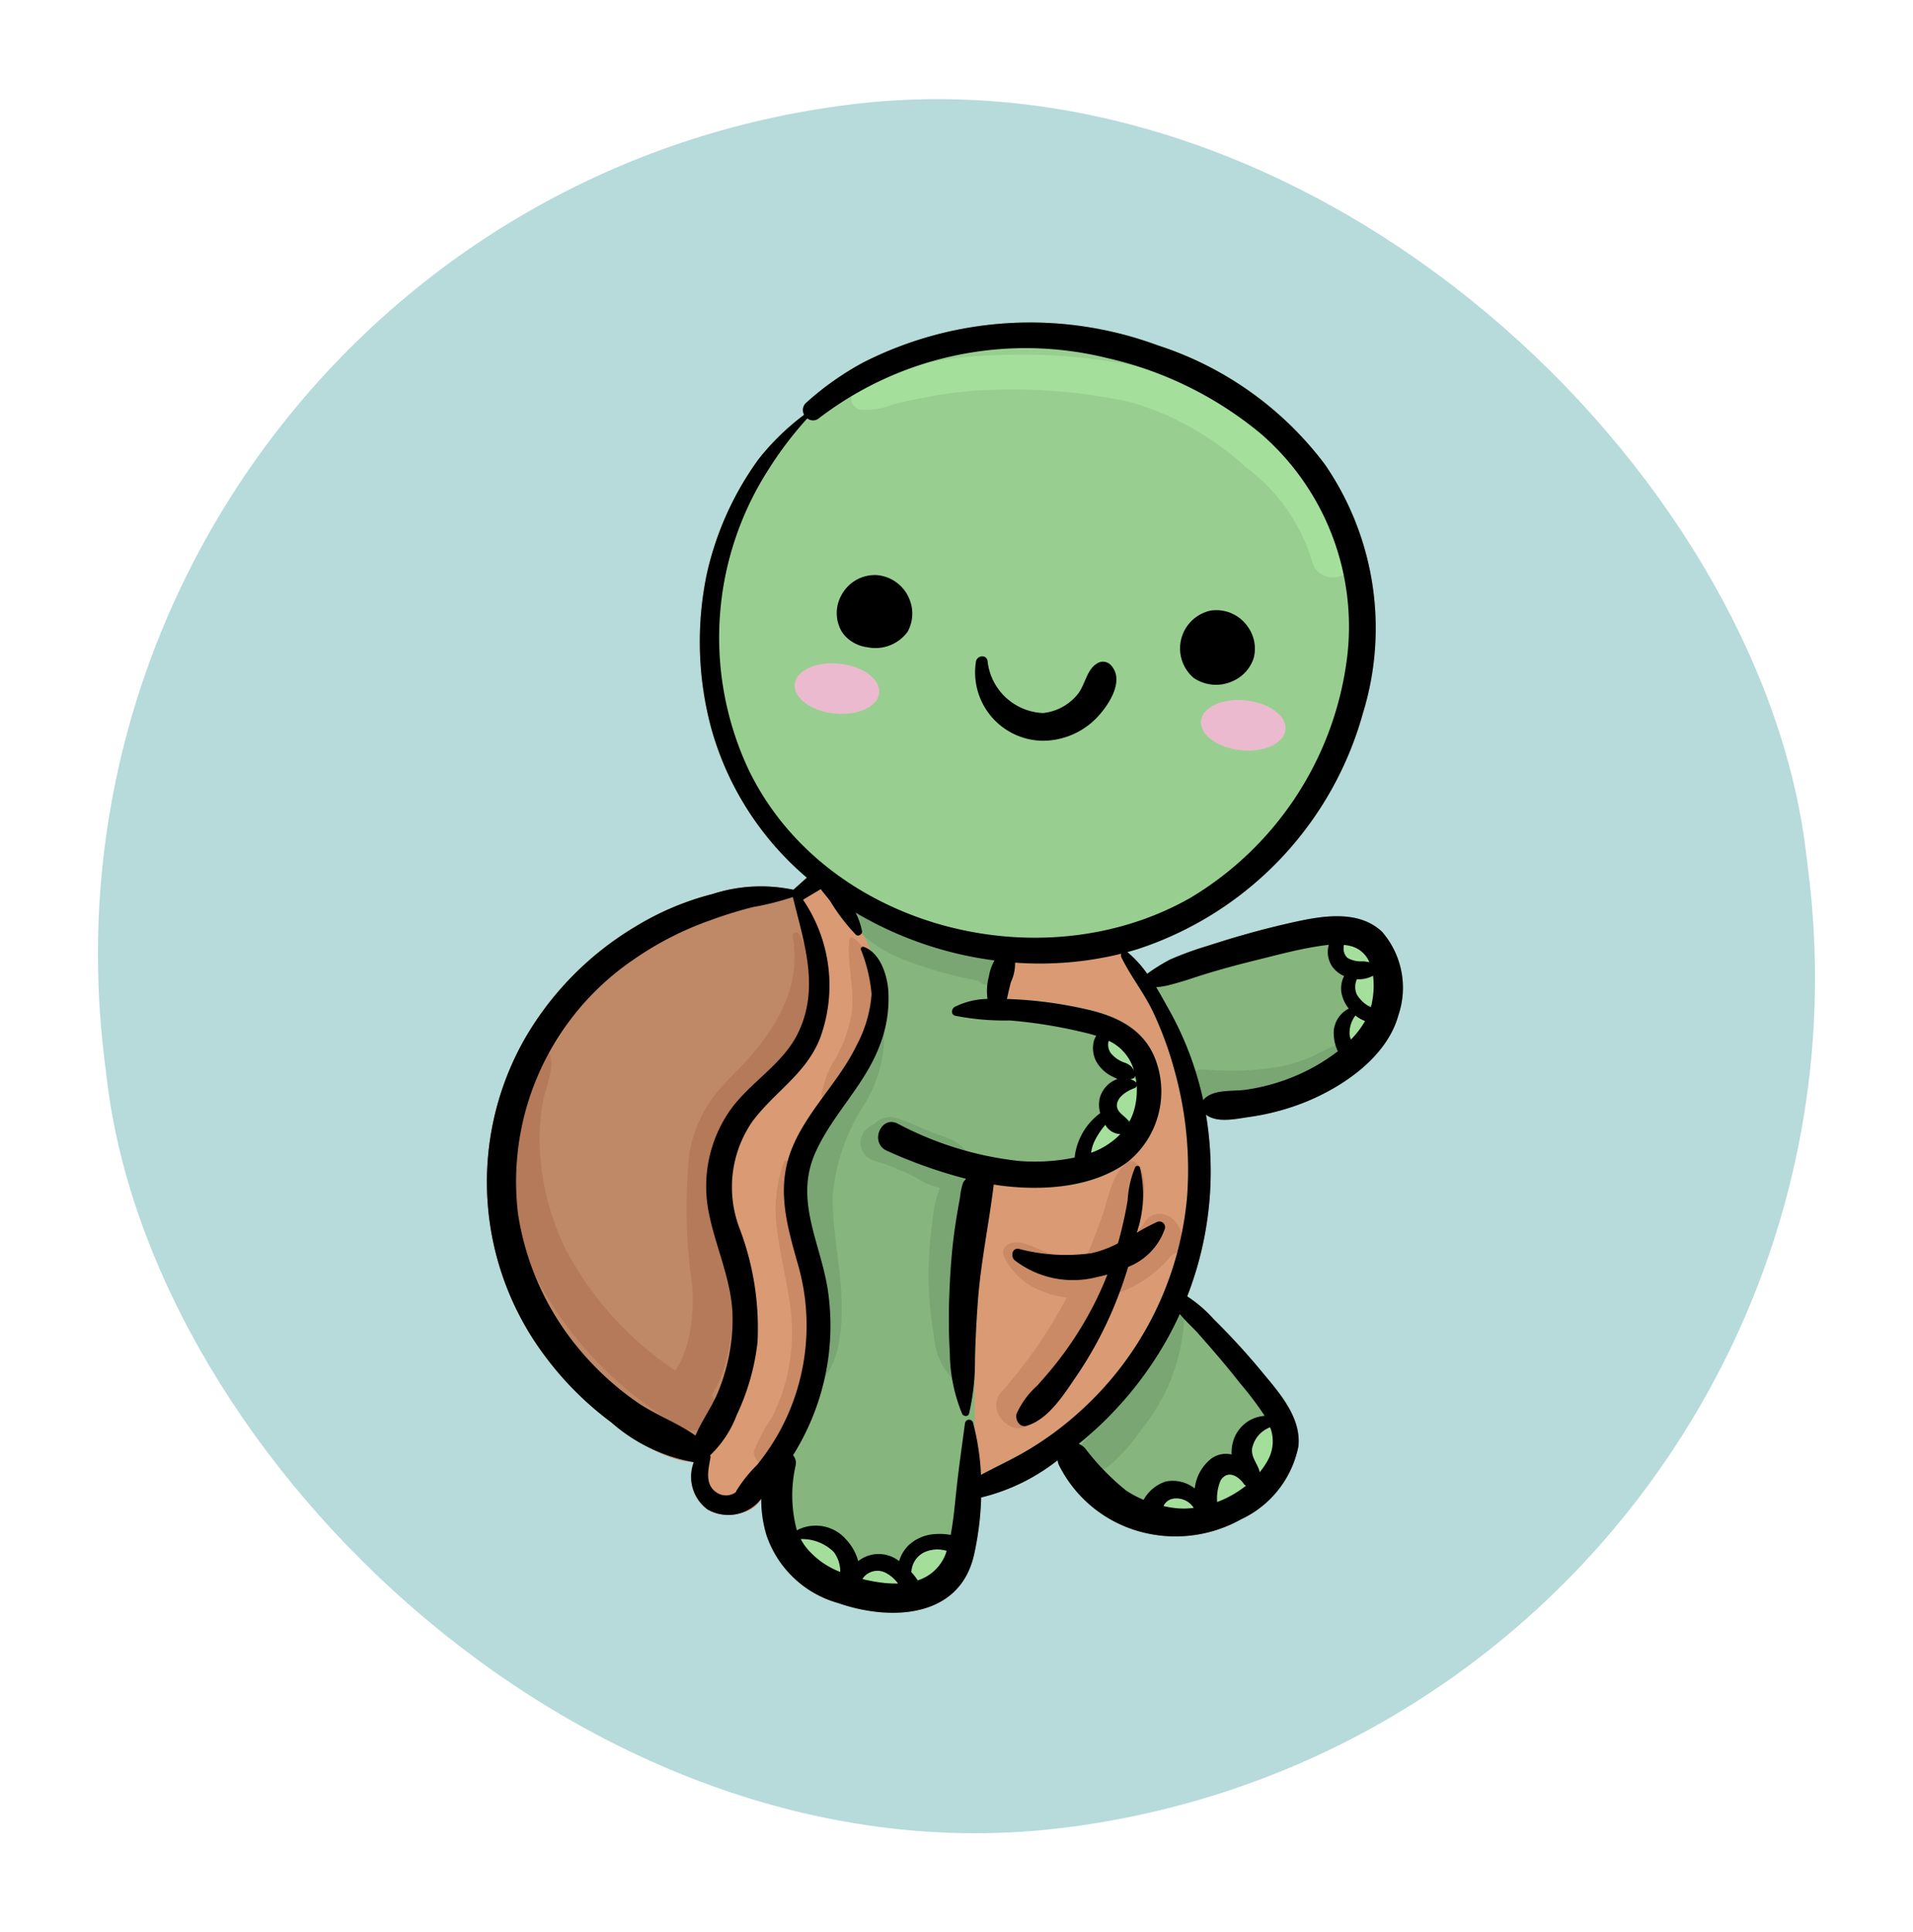 <svg xmlns="http://www.w3.org/2000/svg" width="97.423" height="98.416" viewBox="0 0 97.423 98.416">
  <g id="Group_104564" data-name="Group 104564" transform="translate(-937.273 -75.499)">
    <rect id="Rectangle_14389" data-name="Rectangle 14389" width="87.296" height="88.437" rx="43.648" transform="translate(1034.695 163.277) rotate(173)" fill="#b7dadb"/>
    <g id="turtle_1_" data-name="turtle (1)" transform="matrix(0.995, 0.105, -0.105, 0.995, 966.861, 89.429)">
      <path id="Path_210" data-name="Path 210" d="M44.082,29.056c-1.343-1.04-3.206-.477-4.652.01-1.386.467-2.751,1.012-4.086,1.608a16.9,16.9,0,0,0-1.866.911,9.69,9.69,0,0,0-1.077.84,5.542,5.542,0,0,0-1.121-.993h0c.162-.062.323-.126.482-.194A17.579,17.579,0,0,0,41.928,18.088,14.711,14.711,0,0,0,38.661,5.675,17.3,17.3,0,0,0,29.58.556,18.736,18.736,0,0,0,14.757,3,14.76,14.76,0,0,0,12.1,5.329a.492.492,0,0,0-.049.63A12.545,12.545,0,0,0,9.98,8.45a15.8,15.8,0,0,0-2.012,6.14,16.923,16.923,0,0,0,1.056,7.737,15.373,15.373,0,0,0,5.638,7.051l-.618.683a8.015,8.015,0,0,0-4.069.648A14.282,14.282,0,0,0,6.206,32.8,15.887,15.887,0,0,0,1.147,39.26a14.759,14.759,0,0,0,2.8,15.72,16.3,16.3,0,0,0,3.721,3.014,8.6,8.6,0,0,0,4.392,1.576A2.074,2.074,0,0,0,13,61.886a2.121,2.121,0,0,0,2.671-.822,6.216,6.216,0,0,0,.459,1.815,5.379,5.379,0,0,0,3.991,3.053c2.719.637,6.237.144,6.62-3.179a15.42,15.42,0,0,0,.055-2.93,10.133,10.133,0,0,0,3.672-2.294.939.939,0,0,0,.071.206,6.541,6.541,0,0,0,4.39,2.953,6.839,6.839,0,0,0,5.139-1.148,5.229,5.229,0,0,0,2.513-4c0-1.44-1.195-2.559-2.154-3.488a34.991,34.991,0,0,0-2.8-2.486,6.8,6.8,0,0,0-1.477-1.025,17.48,17.48,0,0,0-.021-9.3c.606.381,1.543.054,2.184-.107a12.267,12.267,0,0,0,2.865-1.106c1.811-.987,3.81-2.708,4.161-4.849a4.35,4.35,0,0,0-1.254-4.117Z" transform="translate(0 0)" fill="#86b57e"/>
      <path id="Path_211" data-name="Path 211" d="M30.774,5.675A17.3,17.3,0,0,0,21.693.556,18.735,18.735,0,0,0,6.87,3a14.759,14.759,0,0,0-2.652,2.33.492.492,0,0,0-.049.63A12.545,12.545,0,0,0,2.093,8.45,15.8,15.8,0,0,0,.081,14.59a16.923,16.923,0,0,0,1.056,7.737c3.406,8.739,14.322,12.461,22.734,8.909A17.579,17.579,0,0,0,34.041,18.088,14.711,14.711,0,0,0,30.774,5.675Z" transform="translate(7.887 0)" fill="#98cf90"/>
      <g id="Group_104537" data-name="Group 104537" transform="translate(14.345 1.583)">
        <path id="Path_212" data-name="Path 212" d="M26.215,8.511a11.063,11.063,0,0,0-4.357-5.243A17.054,17.054,0,0,0,14.992.222,28.936,28.936,0,0,0,7.021.353a19.25,19.25,0,0,0-3.674.833,18.1,18.1,0,0,0-1.829.758A2.865,2.865,0,0,0,.075,2.995a.55.55,0,0,0,.468.816,3.457,3.457,0,0,0,1.582-.425C2.677,3.178,3.237,3,3.8,2.834a20.177,20.177,0,0,1,3.22-.718A28.3,28.3,0,0,1,14.229,2a14.9,14.9,0,0,1,6.147,2.689,9.245,9.245,0,0,1,3.817,4.375C24.638,10.337,26.677,9.78,26.215,8.511Z" transform="translate(0 0)" fill="#a4e09c"/>
        <path id="Path_213" data-name="Path 213" d="M1.848.653A1.024,1.024,0,0,0,1.587.435L1.579.417A.85.85,0,0,0,1.073.028.864.864,0,0,0,.422.114a.857.857,0,0,0-.3,1.156l.136.207a.847.847,0,0,0,.714.41.863.863,0,0,0,.282-.052.661.661,0,0,0,.288-.013.705.705,0,0,0,.488-.488A.726.726,0,0,0,1.848.653Z" transform="translate(27.366 27.62)" fill="#a4e09c"/>
        <path id="Path_214" data-name="Path 214" d="M1.627.55A.715.715,0,0,0,1.418.323.72.72,0,0,0,1.177.088.707.707,0,0,0,.739.007a.666.666,0,0,0-.37.168A.747.747,0,0,0,0,.815q0,.162.007.324a.765.765,0,0,0,.216.521.748.748,0,0,0,.521.216.745.745,0,0,0,.521-.216l.023-.029a.686.686,0,0,0,.34-.321.754.754,0,0,0,0-.761Z" transform="translate(28.43 29.46)" fill="#a4e09c"/>
        <path id="Path_215" data-name="Path 215" d="M.007,0A.192.192,0,0,1,0,.033.089.089,0,0,0,.008,0Z" transform="translate(29.544 32.663)" fill="#a4e09c"/>
        <path id="Path_216" data-name="Path 216" d="M1.332,1.248l0,0,0-.009a.069.069,0,0,0,0-.012.045.045,0,0,1,0,.009c.056-.107.107-.209.155-.323A.612.612,0,0,0,1.461.472a.741.741,0,0,0-.12-.194A.5.5,0,0,0,1.2.105a.481.481,0,0,0-.61.009A.661.661,0,0,0,.372.256,1.481,1.481,0,0,0,0,1.175.653.653,0,0,0,.2,1.643a.681.681,0,0,0,.38.182A.634.634,0,0,0,1,1.747a.781.781,0,0,0,.3-.4c0-.013.018-.053.028-.085a.134.134,0,0,1-.009.018C1.325,1.272,1.33,1.26,1.332,1.248Z" transform="translate(28.213 31.43)" fill="#a4e09c"/>
        <path id="Path_217" data-name="Path 217" d="M2.366,2.279a.625.625,0,0,0-.61-.475.768.768,0,0,0,.56-.515A.716.716,0,0,0,1.824.423C1.548.337,1.3.2,1.025.109A3.307,3.307,0,0,0,.25,0,.249.249,0,0,0,0,.249a1.59,1.59,0,0,0,.4.932,3.05,3.05,0,0,0,1.048.6.506.506,0,0,0,.157.034.645.645,0,0,0-.341.173,1,1,0,0,0-.1.111.533.533,0,0,0-.137.059.681.681,0,0,0-.285.361.7.7,0,0,0-.073.336L.683,3.2a.766.766,0,0,0,.755.755.748.748,0,0,0,.709-.544.847.847,0,0,0,.229-.426A.4.4,0,0,0,2.4,2.89,1.591,1.591,0,0,0,2.366,2.279Z" transform="translate(16.119 34.496)" fill="#a4e09c"/>
        <path id="Path_218" data-name="Path 218" d="M1.629.281A.7.7,0,0,0,.717.1,1.266,1.266,0,0,0,.1,1.671a.448.448,0,0,0,.5.2,1.627,1.627,0,0,0,.474-.241A2.543,2.543,0,0,0,1.343,1.4l.077-.067L1.457,1.3q.06-.045.118-.093A.7.7,0,0,0,1.629.281Z" transform="translate(16.078 38.397)" fill="#a4e09c"/>
      </g>
      <ellipse id="Ellipse_873" data-name="Ellipse 873" cx="2.161" cy="1.274" rx="2.161" ry="1.274" transform="translate(13.013 18.371)" fill="#ebbace"/>
      <ellipse id="Ellipse_874" data-name="Ellipse 874" cx="2.161" cy="1.274" rx="2.161" ry="1.274" transform="translate(33.777 18.059)" fill="#ebbace"/>
      <path id="Path_219" data-name="Path 219" d="M16.179,7.463A7.672,7.672,0,0,0,14.256.206a.137.137,0,0,0-.1-.1A7.759,7.759,0,0,0,9.975.732,14.283,14.283,0,0,0,6.206,2.822,15.887,15.887,0,0,0,1.147,9.282,14.759,14.759,0,0,0,3.947,25a16.3,16.3,0,0,0,3.721,3.014c1.377.815,3.116,1.787,4.756,1.544a.4.4,0,0,0,.361-.344,5.348,5.348,0,0,0,1.194-2.252,11.712,11.712,0,0,0,.661-3.793,14.289,14.289,0,0,0-1.519-5.661,5.883,5.883,0,0,1,.068-5.458c.944-1.613,2.475-2.713,2.989-4.589Z" transform="translate(0 29.978)" fill="#bf8867"/>
      <path id="Path_220" data-name="Path 220" d="M8.059,8.857a6.489,6.489,0,0,0,.125-2.951A2.9,2.9,0,0,0,7.131,4.112c-.165-.266-.359-.586-.578-.967A15.168,15.168,0,0,0,5.387,1.232C5.026.758,4.636.05,3.988,0a.259.259,0,0,0-.257.257.877.877,0,0,0,.02.188L2.641,1.673l.238.127c.793,2.224,1.843,4.39,1.01,6.795C3.3,10.3,1.719,11.37.848,12.912A6.758,6.758,0,0,0,.3,18.182c.511,1.685,1.455,3.187,1.738,4.949a9.649,9.649,0,0,1-.287,4.074C1.45,28.28.742,29.28.661,30.391a.43.43,0,0,0,.287.414,2.009,2.009,0,0,0,.873,2.442c.846.452,2.611.022,2.721-1.048a8.547,8.547,0,0,0,1.186-1.875,12.516,12.516,0,0,0,1.053-2.806,12.321,12.321,0,0,0-.05-6.066c-.628-2.336-2.165-4.327-1.354-6.835.654-2.024,2.145-3.689,2.682-5.76Z" transform="translate(11.177 28.639)" fill="#d99a74"/>
      <path id="Path_221" data-name="Path 221" d="M0,.83A1.14,1.14,0,0,1,.725.106a1.815,1.815,0,0,1,1.954.6A7.017,7.017,0,0,1,1.01.9C.67.891.334.867,0,.83Z" transform="translate(35.497 58.617)" fill="#a4de9b"/>
      <path id="Path_222" data-name="Path 222" d="M.055,2.1A3.308,3.308,0,0,1,.155.456C.595-.34,1.4.039,1.869.58a.3.3,0,0,0,.164.1A7.89,7.89,0,0,1,.055,2.1Z" transform="translate(38.413 57.017)" fill="#a4de9b"/>
      <path id="Path_223" data-name="Path 223" d="M.69,3.144C.514,2.594,0,2.232,0,1.593A1.962,1.962,0,0,1,1.078,0a2.656,2.656,0,0,1,.079,2.271A5.193,5.193,0,0,1,.69,3.144Z" transform="translate(40.066 54.321)" fill="#a4de9b"/>
      <path id="Path_224" data-name="Path 224" d="M.271.349A3.186,3.186,0,0,1,0,0,2.3,2.3,0,0,1,1.743.479a1.671,1.671,0,0,1,.435.977A4.131,4.131,0,0,1,.271.349Z" transform="translate(17.883 62.89)" fill="#a4de9b"/>
      <path id="Path_225" data-name="Path 225" d="M.888.579C.6.568.3.544,0,.5A.681.681,0,0,1,.116.313.916.916,0,0,1,1.151.063a1.817,1.817,0,0,1,.677.475A5.647,5.647,0,0,1,.888.579Z" transform="translate(21.222 64.086)" fill="#a4de9b"/>
      <path id="Path_226" data-name="Path 226" d="M.372,1.683A2.8,2.8,0,0,0,0,1.3,1.183,1.183,0,0,1,.519.24,1.6,1.6,0,0,1,1.443,0,1.6,1.6,0,0,1,1.68.026,2.242,2.242,0,0,1,.372,1.683Z" transform="translate(23.656 62.677)" fill="#a4de9b"/>
      <path id="Path_227" data-name="Path 227" d="M7.441,2.746A17.949,17.949,0,0,1,8.895,5.72a18.723,18.723,0,0,1,1.277,6.232A16.685,16.685,0,0,1,5.853,23.444,16.374,16.374,0,0,1,3.2,25.827c-.648.462-1.328.867-1.981,1.314a12.866,12.866,0,0,0-.571-2.3C.612,24.218.436,22.993.3,21.3c0,0-.093-1.151-.161-2.923a48.067,48.067,0,0,1,.179-6A46.542,46.542,0,0,0,0,2.837c.034-.27.06-.541.107-.815a2.249,2.249,0,0,0,.106-1A17.357,17.357,0,0,0,5.549,0,.184.184,0,0,0,5.56.171C6.113,1.074,6.88,1.838,7.441,2.746Z" transform="translate(25.442 31.538)" fill="#d99a74"/>
      <path id="Path_228" data-name="Path 228" d="M.248,7.372a2.679,2.679,0,0,0,.878,1.017A15.457,15.457,0,0,0,6.951,9.534c2.287,0,4.609-.224,6.41-1.855a4.606,4.606,0,0,0,.986-5.111C13.662.952,12.2.364,10.557.166A21.148,21.148,0,0,0,6.776.033,7.367,7.367,0,0,0,3.794.745C1.241,2-.71,5.354.248,7.372Z" transform="translate(19.041 34.385)" fill="#86b57e"/>
      <path id="Path_229" data-name="Path 229" d="M1.688.711C1.6.628,1.5.524,1.4.422A.715.715,0,0,0,.744,0,.76.76,0,0,0,.007.663C-.079,1.3.624,1.536,1.1,1.727a.608.608,0,0,0,.687-.279A.619.619,0,0,0,1.688.711Z" transform="translate(30.405 35.842)" fill="#a4e09c"/>
      <path id="Path_230" data-name="Path 230" d="M2.482.228A.469.469,0,0,0,1.61.455c-.015.23-.048.46-.084.689a.57.57,0,0,0-.04.081.964.964,0,0,0-.043.139c-.007.016-.014.032-.021.05a.335.335,0,0,0,0,.191,1.517,1.517,0,0,0,.03.274.377.377,0,0,0,.212.266.59.59,0,0,0-.18.021,1.835,1.835,0,0,0-.363.151.688.688,0,0,0-.4.078.569.569,0,0,0-.248.145l0,0-.012.016a.6.6,0,0,0-.082.108,5.143,5.143,0,0,0-.288.478.687.687,0,0,0,.1.814.673.673,0,0,0,.814.105,2.775,2.775,0,0,0,.3-.254.83.83,0,0,0,.425-.31c-.048.069.027-.016.025-.026.046-.026.138-.069.07-.045a.669.669,0,0,0,.455-.8A.661.661,0,0,0,1.906,2.2a.492.492,0,0,0,.228-.057.462.462,0,0,0,.637-.325c.058-.365.091-.73.124-1.1A.469.469,0,0,0,2.482.228Z" transform="translate(30.107 37.787)" fill="#a4e09c"/>
      <path id="Path_231" data-name="Path 231" d="M7.535,1.722c-1.354-.182-2.737-.3-4.068-.615a9.911,9.911,0,0,1-1.7-.584A4.619,4.619,0,0,0,.289,0,.291.291,0,0,0,.011.367C.354,1.479,1.723,2.078,2.737,2.439a21.034,21.034,0,0,0,4.195.746.678.678,0,0,0,1.106-.358l.037-.155A.778.778,0,0,0,7.535,1.722Z" transform="translate(16.971 30.492)" fill="#7aa674"/>
      <path id="Path_232" data-name="Path 232" d="M6.32,10.581a26.779,26.779,0,0,1-.486-2.723,24.141,24.141,0,0,1-.227-2.626,12.28,12.28,0,0,0-.015-1.787.963.963,0,0,0,.092-1.68L5.635,1.74a.686.686,0,0,0-.114-.256C5.049.83,4.469.778,3.727.585,3.043.407,2.361.144,1.668.018A1.066,1.066,0,0,0,.616.428.835.835,0,0,0,.434.55L.271.7A.948.948,0,0,0,.687,2.271c.378.069.758.152,1.133.253A3.4,3.4,0,0,0,2.4,2.7c.2.066.392.139.583.22a3.792,3.792,0,0,0,1.279.4A6.385,6.385,0,0,0,4.071,5.1a19.582,19.582,0,0,0,.116,2.98,19.2,19.2,0,0,0,.578,2.793,3.438,3.438,0,0,0,1.288,2.147.278.278,0,0,0,.4-.165A4.237,4.237,0,0,0,6.32,10.581Z" transform="translate(18.785 41.053)" fill="#7aa674"/>
      <path id="Path_233" data-name="Path 233" d="M3.089.152a.216.216,0,0,0-.422.057A9.126,9.126,0,0,1,2.34,2.732,13.542,13.542,0,0,1,1.3,4.925,8.081,8.081,0,0,0,.01,9.463a24.277,24.277,0,0,0,1.046,4.9,12.1,12.1,0,0,1,.161,4.784.339.339,0,0,0,.574.238c1.028-1.2.956-2.873.781-4.344-.214-1.793-.852-3.515-1.019-5.309A10.031,10.031,0,0,1,2.707,4.816,6.81,6.81,0,0,0,3.089.152Z" transform="translate(16.116 35.654)" fill="#7aa674"/>
      <path id="Path_234" data-name="Path 234" d="M7.567.006a9.116,9.116,0,0,0-1.3.777,9.255,9.255,0,0,1-1.453.648A14.926,14.926,0,0,1,.895,2.02c-1.2.011-1.189,1.917,0,1.854A10.158,10.158,0,0,0,5.48,2.735c.847-.477,2.24-1.517,2.257-2.6A.136.136,0,0,0,7.567.006Z" transform="translate(34.936 34.947)" fill="#7aa674"/>
      <path id="Path_235" data-name="Path 235" d="M4.581.294a.3.3,0,0,0-.594-.08,22.774,22.774,0,0,1-1.435,4.1A12.994,12.994,0,0,1,1.471,5.927,15.881,15.881,0,0,0,.129,7.612.88.88,0,0,0,1.505,8.674,8.029,8.029,0,0,0,2.878,6.861,13.924,13.924,0,0,0,3.948,4.85,9.73,9.73,0,0,0,4.581.294Z" transform="translate(31.499 48.951)" fill="#7aa674"/>
      <path id="Path_236" data-name="Path 236" d="M8.982,3.746l-.023-.172c-.122-.93-1.412-1.552-1.953-.529a4.539,4.539,0,0,1-.349.555c.011-.086.023-.172.033-.258.1-.917.416-2.563-.391-3.247a.331.331,0,0,0-.391-.05c-.826.56-.863,2.038-1.08,2.924-.183.748-.385,1.494-.616,2.23-.063.012-.126.024-.191.033a5.028,5.028,0,0,1-2.05-.225C1.479,4.87.7,4.534.233,4.875A.465.465,0,0,0,.069,5.5,3.49,3.49,0,0,0,1.911,6.987,5.281,5.281,0,0,0,3.47,7.26,24.746,24.746,0,0,1,.643,12.428c-.646.9.635,2.167,1.534,1.534a1.51,1.51,0,0,0,.617-.7A22.555,22.555,0,0,0,5.939,6.929c.015-.051.03-.1.045-.154A6.012,6.012,0,0,0,8.544,4.562.792.792,0,0,0,8.982,3.746Z" transform="translate(26.588 41.987)" fill="#c98a65"/>
      <path id="Path_237" data-name="Path 237" d="M.76.015a.122.122,0,0,0-.182.1c0,1.311.591,2.55.5,3.892A7.41,7.41,0,0,1,.554,6.121,5.161,5.161,0,0,0,0,8.1a.375.375,0,0,0,.631.261A4.259,4.259,0,0,0,1.811,6.332a7.806,7.806,0,0,0,.477-2.45C2.309,2.621,1.982.684.76.015Z" transform="translate(16.564 32.162)" fill="#c98a65"/>
      <path id="Path_238" data-name="Path 238" d="M2.65,8.169C2.2,5.444.27,2.972.47.131A.135.135,0,0,0,.206.1a7.141,7.141,0,0,0,.019,3.48c.288,1.25.741,2.461,1.052,3.707a9.858,9.858,0,0,1,.192,3.907,9.753,9.753,0,0,1-.494,1.876,9.259,9.259,0,0,0-.727,1.777c-.051.357.322.814.7.539.93-.676,1.329-2.2,1.571-3.274A10.32,10.32,0,0,0,2.65,8.169Z" transform="translate(14.812 43.793)" fill="#c98a65"/>
      <path id="Path_239" data-name="Path 239" d="M11.931,8.838a14.97,14.97,0,0,0,1.928-2.866c.838-1.859,1.088-4.186-.2-5.9C13.55-.069,13.294.006,13.35.2c.638,2.248-.118,4.238-1.365,6.106-.593.888-1.353,1.667-1.884,2.6a6.718,6.718,0,0,0-.83,2.886,27.441,27.441,0,0,0,.835,6.555,9.014,9.014,0,0,1,.09,2.987,5.147,5.147,0,0,1-.341,1.2c-.042.1-.09.189-.14.28a16.934,16.934,0,0,1-6.2-5.564A13.1,13.1,0,0,1,1.675,12.3,10.32,10.32,0,0,1,1.6,9.77c.067-.7.408-1.65.068-2.307a.189.189,0,0,0-.212-.086C.718,7.646.449,8.671.289,9.363a11.3,11.3,0,0,0-.282,2.928,12.634,12.634,0,0,0,1.607,5.666,19.208,19.208,0,0,0,8.664,7.688c1.2.574,2.26-1.018,1.412-1.77a6.3,6.3,0,0,0,.5-1.535,9.246,9.246,0,0,0,.041-3.207c-.356-2.389-1.587-4.658-1.5-7.1A5.474,5.474,0,0,1,11.931,8.838Z" transform="translate(0.913 32.217)" fill="#b57a59"/>
      <path id="Path_240" data-name="Path 240" d="M44.082,29.056c-1.343-1.04-3.206-.477-4.652.01-1.386.467-2.751,1.012-4.086,1.608a16.9,16.9,0,0,0-1.866.911,9.69,9.69,0,0,0-1.077.84,5.542,5.542,0,0,0-1.121-.993h0c.162-.062.323-.126.482-.194A17.579,17.579,0,0,0,41.928,18.088,14.711,14.711,0,0,0,38.661,5.675,17.3,17.3,0,0,0,29.58.556,18.736,18.736,0,0,0,14.757,3,14.76,14.76,0,0,0,12.1,5.329a.492.492,0,0,0-.049.63A12.545,12.545,0,0,0,9.98,8.45a15.8,15.8,0,0,0-2.012,6.14,16.923,16.923,0,0,0,1.056,7.737,15.373,15.373,0,0,0,5.638,7.051l-.618.683a8.015,8.015,0,0,0-4.069.648A14.282,14.282,0,0,0,6.206,32.8,15.887,15.887,0,0,0,1.147,39.26a14.759,14.759,0,0,0,2.8,15.72,16.3,16.3,0,0,0,3.721,3.014,8.6,8.6,0,0,0,4.392,1.576A2.074,2.074,0,0,0,13,61.886a2.121,2.121,0,0,0,2.671-.822,6.216,6.216,0,0,0,.459,1.815,5.379,5.379,0,0,0,3.991,3.053c2.719.637,6.237.144,6.62-3.179a15.42,15.42,0,0,0,.055-2.93,10.133,10.133,0,0,0,3.672-2.294.939.939,0,0,0,.071.206,6.541,6.541,0,0,0,4.39,2.953,6.839,6.839,0,0,0,5.139-1.148,5.229,5.229,0,0,0,2.513-4c0-1.44-1.195-2.559-2.154-3.488a34.991,34.991,0,0,0-2.8-2.486,6.8,6.8,0,0,0-1.477-1.025,17.48,17.48,0,0,0-.021-9.3c.606.381,1.543.054,2.184-.107a12.267,12.267,0,0,0,2.865-1.106c1.811-.987,3.81-2.708,4.161-4.849a4.35,4.35,0,0,0-1.254-4.117ZM11.127,24.21a15.832,15.832,0,0,1-.584-15.3A18.446,18.446,0,0,1,12.23,6.125a.468.468,0,0,0,.594-.076,17.294,17.294,0,0,1,14.261-4.58A18.693,18.693,0,0,1,35.3,4.5a12.988,12.988,0,0,1,5.531,10.83,16.65,16.65,0,0,1-6.621,13C27.1,33.466,15.84,31.829,11.127,24.21ZM12,58.216c-.992-.562-2.172-.846-3.171-1.4A14.836,14.836,0,0,1,5.691,54.5a14.05,14.05,0,0,1-3.853-6.554A13.67,13.67,0,0,1,6.354,34.425,16.245,16.245,0,0,1,10,32.051a20.968,20.968,0,0,1,2.1-.9,14.531,14.531,0,0,0,1.948-.715l.008,0c.793,2.224,1.843,4.39,1.01,6.795-.592,1.708-2.17,2.776-3.04,4.318a6.758,6.758,0,0,0-.551,5.27c.511,1.685,1.455,3.187,1.738,4.949a9.649,9.649,0,0,1-.287,4.074C12.7,56.651,12.247,57.415,12,58.216Zm6.154,5.023a3.182,3.182,0,0,1-.271-.348,2.3,2.3,0,0,1,1.743.478,1.671,1.671,0,0,1,.435.977A4.131,4.131,0,0,1,18.154,63.24Zm3.956,1.425c-.286-.01-.586-.035-.888-.074a.68.68,0,0,1,.116-.191.916.916,0,0,1,1.035-.25,1.817,1.817,0,0,1,.677.475A5.642,5.642,0,0,1,22.11,64.664Zm1.918-.3a2.8,2.8,0,0,0-.368-.386,1.183,1.183,0,0,1,.515-1.058,1.6,1.6,0,0,1,.924-.239,1.626,1.626,0,0,1,.237.026A2.242,2.242,0,0,1,24.028,64.36ZM31.3,54.981a16.375,16.375,0,0,1-2.654,2.384c-.648.462-1.328.867-1.981,1.314a12.671,12.671,0,0,0-.674-2.58.21.21,0,0,0-.411.056c-.032,1.143-.077,2.282-.079,3.426,0,.758.015,1.536-.048,2.3a3.111,3.111,0,0,0-.734.032,2.163,2.163,0,0,0-1.29.658,1.87,1.87,0,0,0-.446.914,1.674,1.674,0,0,0-2.072.218,2.6,2.6,0,0,0-.709-1.015,2.049,2.049,0,0,0-2.561-.218,6.849,6.849,0,0,1-.407-3.29.592.592,0,0,0-.188-.49,12.481,12.481,0,0,0,.916-2.532,12.322,12.322,0,0,0-.05-6.066c-.628-2.336-2.165-4.327-1.354-6.835.654-2.024,2.145-3.689,2.682-5.76a6.489,6.489,0,0,0,.125-2.951c-.163-.763-.624-1.76-1.449-1.969a.116.116,0,0,0-.141.141,7.938,7.938,0,0,1,.785,2.217,6.539,6.539,0,0,1-.483,2.658c-.674,1.883-2.035,3.435-2.658,5.35-.709,2.18.041,4.019.849,6.041a11.236,11.236,0,0,1,.716,5.884,11.129,11.129,0,0,1-1.724,4.526,7.005,7.005,0,0,0-.887,1.389.47.47,0,0,0-.021.076.844.844,0,0,1-.974.126c-.663-.34-.54-1.12-.5-1.729a.2.2,0,0,0-.03-.118,5.557,5.557,0,0,0,1.136-2.195,11.712,11.712,0,0,0,.661-3.793,14.289,14.289,0,0,0-1.519-5.661,5.883,5.883,0,0,1,.068-5.458c.944-1.613,2.475-2.713,2.989-4.589a7.743,7.743,0,0,0-1.6-6.927l.84-.63c.191.2.4.394.559.572a9.71,9.71,0,0,0,1.467,1.548c.142.1.333-.066.288-.221a3.547,3.547,0,0,0-.427-.9,18.535,18.535,0,0,0,7.291,1.681,2.529,2.529,0,0,0-.2.853,2.877,2.877,0,0,0,.052,1.132,3.9,3.9,0,0,0-1.616.579c-.155.109-.165.4.058.444a12.955,12.955,0,0,0,2.8-.052,24.727,24.727,0,0,1,3.607.185c.278.032.568.071.854.13a1,1,0,0,0-.087.239,1.462,1.462,0,0,0,.216,1.049,1.871,1.871,0,0,0,.956.706c.068.026.143.056.22.082a1.417,1.417,0,0,0-.8,1.09,1.567,1.567,0,0,0,.107.729,3.255,3.255,0,0,0-1.059,2.385,9.969,9.969,0,0,1-2.849.469,17.111,17.111,0,0,1-6.3-1.246c-.893-.326-1.308,1.136-.395,1.432a24.376,24.376,0,0,0,4.17,1,.877.877,0,0,0-.135.207,3.224,3.224,0,0,0-.077.767c-.045.557-.081,1.116-.1,1.674-.037,1.07,0,2.145.071,3.213a31.1,31.1,0,0,0,.35,3.1,8.308,8.308,0,0,0,.943,2.959c.079.126.317.124.346-.045a11.7,11.7,0,0,0,.008-2.809c-.077-.972-.131-1.949-.161-2.923-.063-2.01.15-4,.179-6,0,0,0,0,0,0,.078,0,.156.008.234.011,2.168.073,4.745-.347,6.41-1.855a4.606,4.606,0,0,0,.986-5.111c-.686-1.617-2.146-2.2-3.791-2.4a21.141,21.141,0,0,0-3.781-.133l-.384.025c.038-.293.065-.586.116-.884a2.247,2.247,0,0,0,.106-1,17.356,17.356,0,0,0,5.336-1.023.184.184,0,0,0,.01.171c.554.9,1.32,1.668,1.881,2.576a17.942,17.942,0,0,1,1.454,2.973,18.723,18.723,0,0,1,1.277,6.232A16.684,16.684,0,0,1,31.3,54.981Zm.275-15.855c.039-.374.49-.7.8-.847a.177.177,0,0,0,.093-.14,3.82,3.82,0,0,1,.03,1.038,3.093,3.093,0,0,1-.214.846s-.006-.01-.01-.015C32.03,39.708,31.521,39.61,31.571,39.126Zm.324,1.56a3.905,3.905,0,0,1-1.38,1.1,2.1,2.1,0,0,1,.085-.532,3.817,3.817,0,0,1,.486-.959A.919.919,0,0,0,31.895,40.686Zm.472-2.744a1.127,1.127,0,0,0-.239-.086c.036-.02.072-.041.111-.059a.176.176,0,0,0,.1-.148,3.381,3.381,0,0,1,.094.357A.164.164,0,0,0,32.367,37.941Zm-.259-.72a.978.978,0,0,0-.412-.185,1.593,1.593,0,0,1-.707-.391.733.733,0,0,1-.182-.624,2.379,2.379,0,0,1,1.454,1.408A1.057,1.057,0,0,0,32.108,37.221Zm4.539,22.1c-.2,0-.389-.017-.581-.038a.656.656,0,0,1,.417-.417,1.045,1.045,0,0,1,1.125.348A4.039,4.039,0,0,1,36.646,59.324Zm2.115-.529a2.3,2.3,0,0,1,.07-1.14c.3-.553.866-.29,1.19.086a.21.21,0,0,0,.114.07A5.477,5.477,0,0,1,38.762,58.795Zm2.281-4.068a1.97,1.97,0,0,1,.058,1.684,3.849,3.849,0,0,1-.346.647c-.13-.407-.511-.676-.512-1.15a1.454,1.454,0,0,1,.8-1.181Zm-4.266-4.476c.855.783,1.7,1.568,2.5,2.4a16.4,16.4,0,0,1,1.43,1.527,1.8,1.8,0,0,0-1.469,1.51,2.14,2.14,0,0,0,0,.623,1.264,1.264,0,0,0-1.012.323,2.254,2.254,0,0,0-.671,1.594,1.819,1.819,0,0,0-1.5-.2,1.99,1.99,0,0,0-1.028,1.048A5.32,5.32,0,0,1,34.1,58.7a12.4,12.4,0,0,1-2.313-1.928.88.88,0,0,0-.343-.185l.2-.2a18.449,18.449,0,0,0,3.689-5.506q.3-.693.536-1.409c.312.313.7.593.911.783Zm5.385-15.782a2.157,2.157,0,0,0,.3.863,9.789,9.789,0,0,1-1.714,1.3,10.157,10.157,0,0,1-2.722,1.133c-.656.17-1.6.133-2.061.675a.627.627,0,0,0-.058.082c-.1-.309-.213-.616-.334-.92a16.509,16.509,0,0,0-1.847-3.427c-.254-.36-.519-.743-.8-1.116a4.4,4.4,0,0,0,.574-.152c.412-.152.814-.317,1.214-.5,1.034-.469,2.09-.877,3.157-1.263.935-.338,1.865-.7,2.824-.967.238-.066.488-.134.742-.186a1.32,1.32,0,0,0,.265,1.053,1.449,1.449,0,0,0,.675.445,1.414,1.414,0,0,0-.06.806,1.8,1.8,0,0,0,.471.816A1.41,1.41,0,0,0,42.162,34.469Zm.274-3.927a.642.642,0,0,1-.231-.429.624.624,0,0,1,0-.2,2.353,2.353,0,0,1,.379.029,1.4,1.4,0,0,1,1,.715,1.951,1.951,0,0,0-.33-.014A1.364,1.364,0,0,1,42.436,30.542Zm.63,4.126a.708.708,0,0,1-.1-.254,1.472,1.472,0,0,1,.195-.987,1.765,1.765,0,0,0,.516.227A4.553,4.553,0,0,1,43.066,34.668Zm.86-1.928c-.007.064-.016.127-.027.19a1.716,1.716,0,0,1-.775-.568.942.942,0,0,1-.082-.781,1.536,1.536,0,0,0,.8-.262A4.251,4.251,0,0,1,43.926,32.739Z" transform="translate(0 0)"/>
      <path id="Path_241" data-name="Path 241" d="M7.163,2.737a11.236,11.236,0,0,0-.98.657A6.017,6.017,0,0,0,5.994.066.137.137,0,0,0,5.748.1a5.16,5.16,0,0,0-.2,1.694c-.034.6-.1,1.192-.186,1.782q-.035.228-.076.455a5.277,5.277,0,0,1-1.278.638A9.479,9.479,0,0,1,.3,4.842c-.351-.024-.381.421-.16.591a4.864,4.864,0,0,0,4.3.405c.157-.05.318-.107.481-.171q-.188.681-.43,1.345a18.262,18.262,0,0,1-1.6,3.282c-.291.472-.608.925-.932,1.375a4.257,4.257,0,0,0-.889,1.523c-.062.3.213.707.565.565,1.069-.433,1.72-1.782,2.242-2.749a19.672,19.672,0,0,0,1.51-3.625,20.94,20.94,0,0,0,.542-2.212A3.217,3.217,0,0,0,7.58,3.057.288.288,0,0,0,7.163,2.737Z" transform="translate(27.074 42.195)"/>
      <path id="Path_242" data-name="Path 242" d="M3.776,4.331A3.833,3.833,0,0,0,6.4,2.91C6.924,2.252,7.676.865,6.877.149a.55.55,0,0,0-.752,0c-.483.389-.46,1.171-.812,1.673a2.605,2.605,0,0,1-1.628,1.1A2.96,2.96,0,0,1,.6.59C.513.244.045.35.014.669A3.485,3.485,0,0,0,3.776,4.331Z" transform="translate(22.052 16.859)"/>
      <path id="Path_243" data-name="Path 243" d="M1.8,0A1.931,1.931,0,0,0,.14,1.223,1.865,1.865,0,0,0,.414,3.116,1.867,1.867,0,0,0,1.742,3.7a2.026,2.026,0,0,0,1.952-1,1.912,1.912,0,0,0-.078-1.648A1.952,1.952,0,0,0,1.8,0Z" transform="translate(14.753 13.689)"/>
      <path id="Path_244" data-name="Path 244" d="M.866,3.573a2.017,2.017,0,0,0,1.956-.036A1.924,1.924,0,0,0,3.79,2.232,1.908,1.908,0,0,0,3.338.705,1.95,1.95,0,0,0,1.376.064a1.969,1.969,0,0,0-.509,3.51Z" transform="translate(32.317 13.631)"/>
    </g>
  </g>
</svg>
